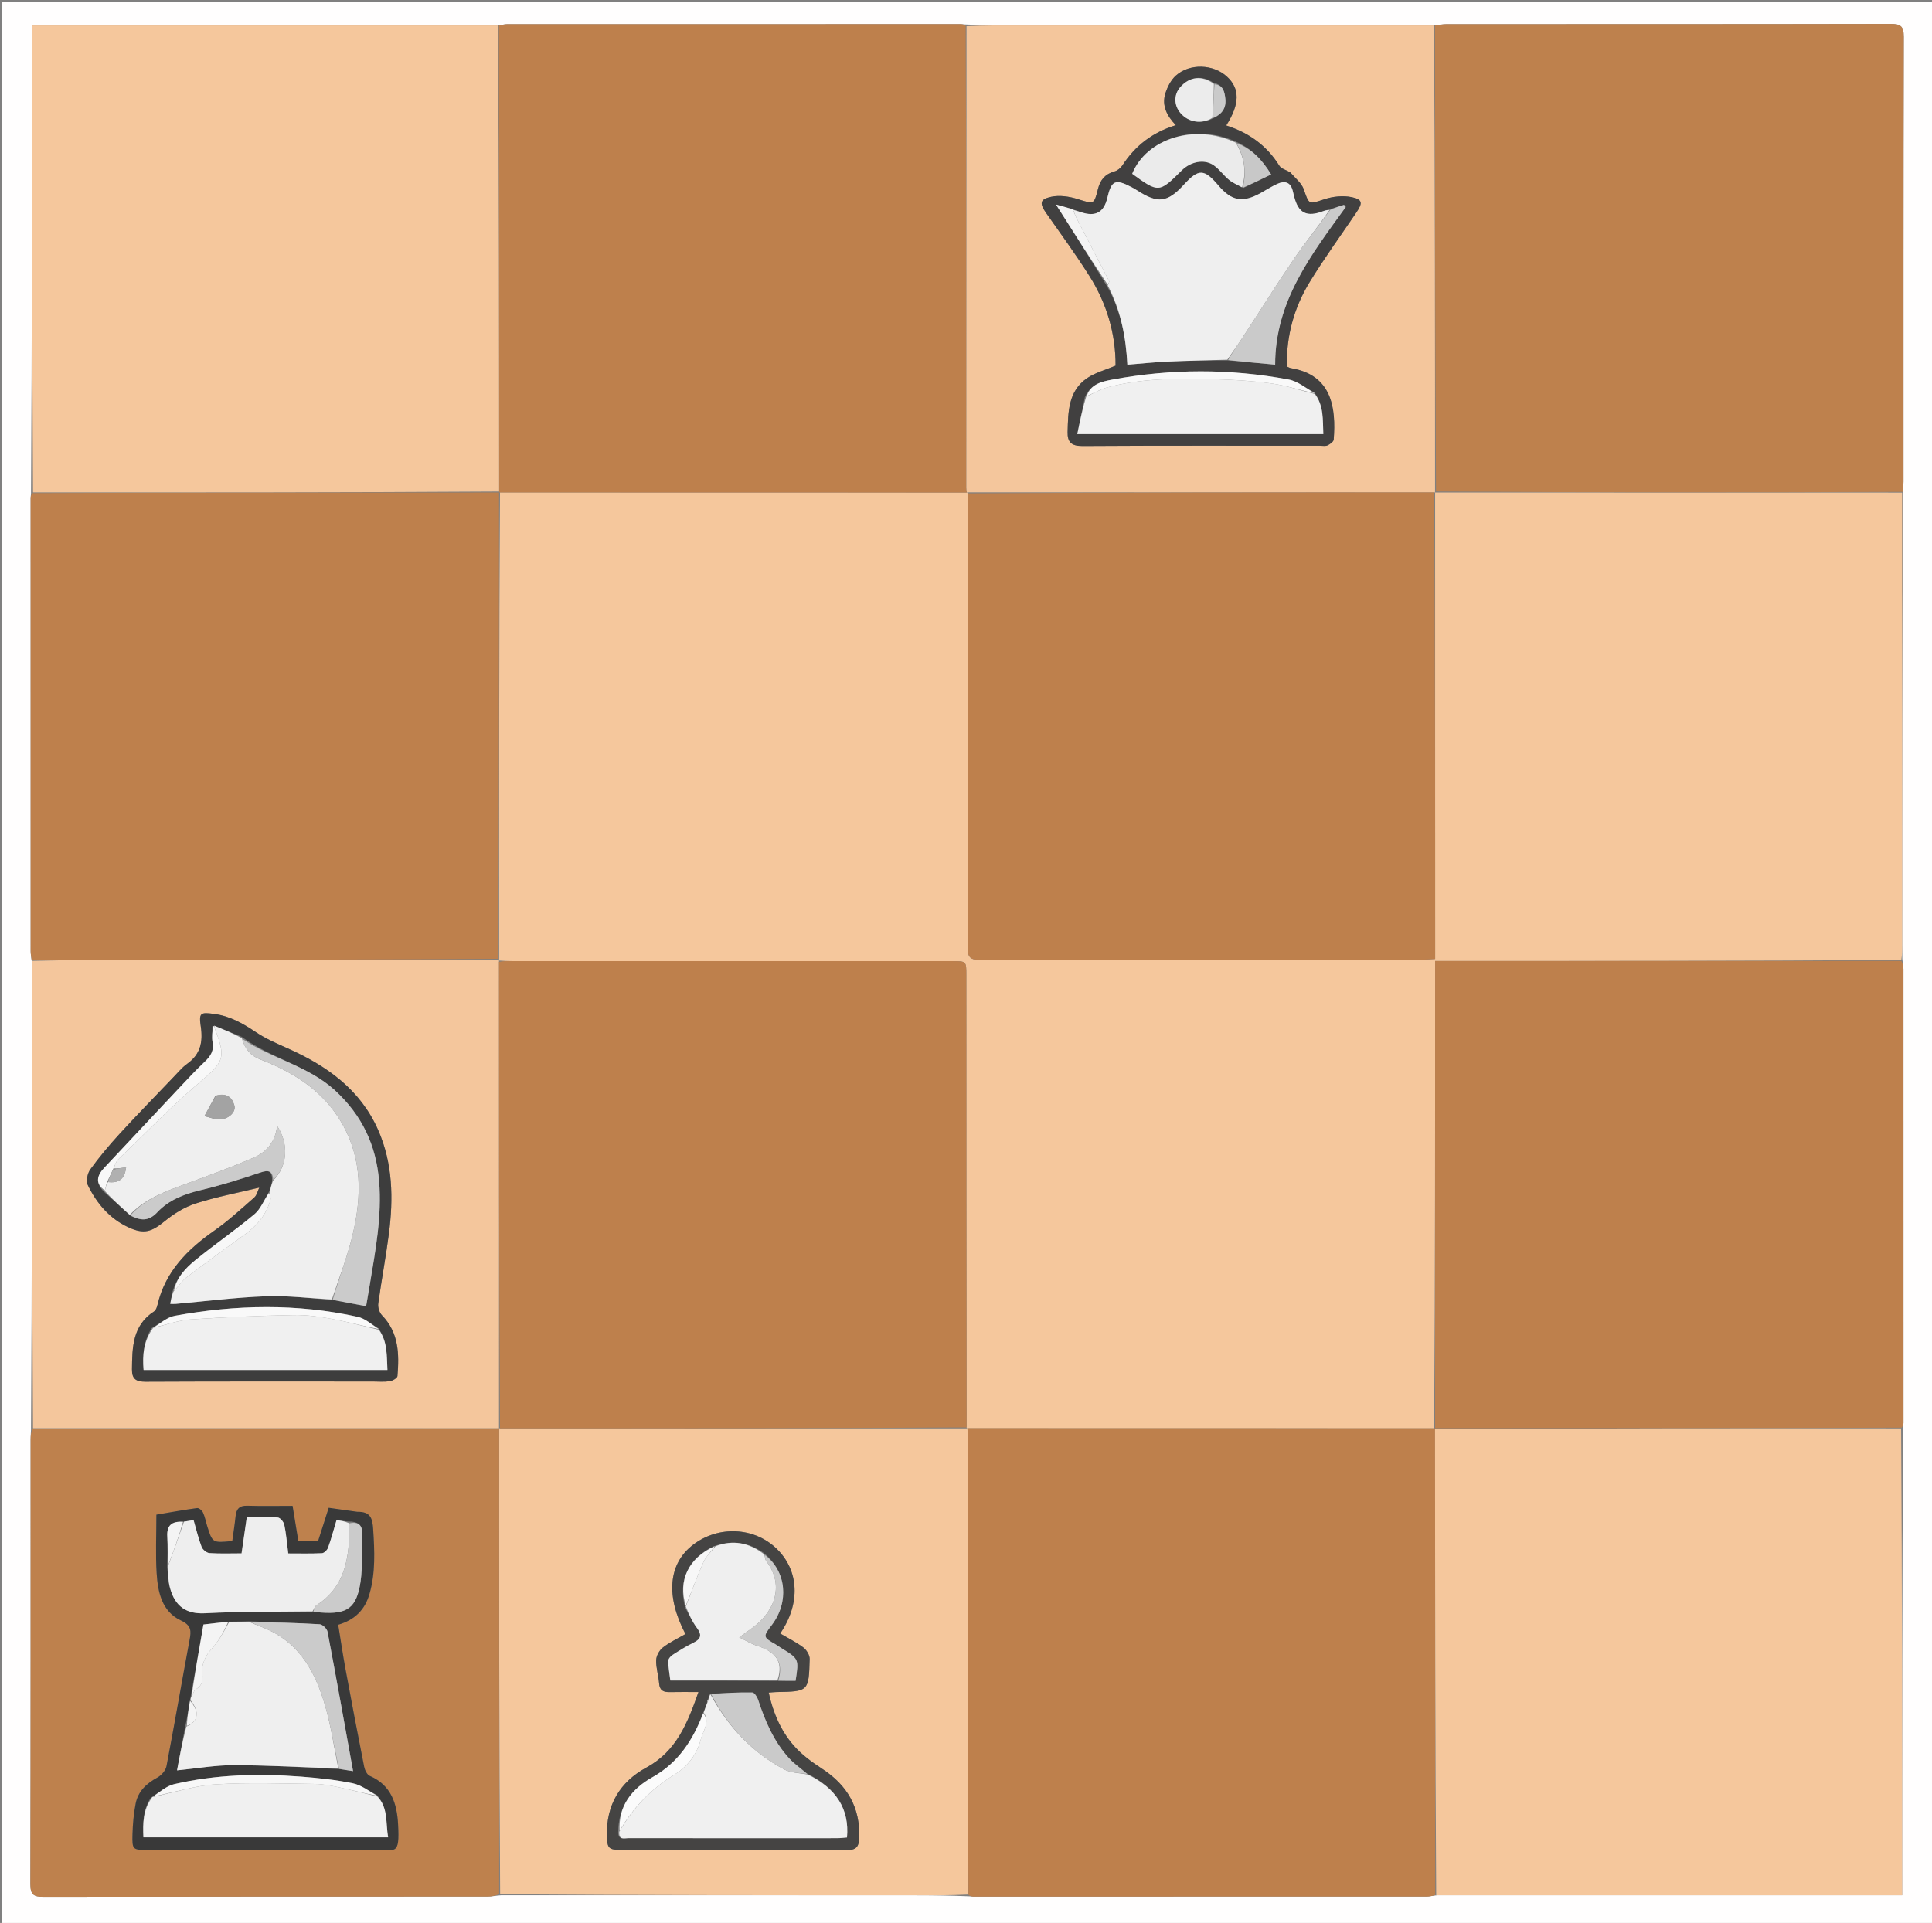 <svg version="1.1" id="Layer_1" xmlns="http://www.w3.org/2000/svg" xmlns:xlink="http://www.w3.org/1999/xlink" x="0px" y="0px"
	 width="100%" viewBox="0 0 902 898" enable-background="new 0 0 902 898" xml:space="preserve">
<rect x="0" y="0" width="902" height="898" fill="#808080" stroke="none"/>
<path fill="#FFFEFE" opacity="1" stroke="none" 
	d="
M1,300 
	C1,200 1,100.5 1,1 
	C301.667,1 602.333,1 903,1 
	C903,300.333 903,599.667 903,899 
	C602.333,899 301.667,899 1,899 
	C1,699.5 1,500 1,300 
M14.471,667.623 
	C14.414,669.117 14.308,670.612 14.308,672.106 
	C14.3,741.366 14.355,810.626 14.188,879.886 
	C14.175,884.917 15.853,885.805 20.444,885.796 
	C89.537,885.656 158.631,885.704 227.725,885.672 
	C229.503,885.671 231.28,885.269 233.988,885.069 
	C298.242,885.069 362.496,885.063 426.75,885.075 
	C435.071,885.077 443.393,885.166 452.498,885.552 
	C453.161,885.6 453.824,885.688 454.487,885.688 
	C525.066,885.695 595.644,885.699 666.222,885.67 
	C667.501,885.669 668.779,885.269 670.986,885.069 
	C743.189,885.069 815.392,885.069 888.055,885.069 
	C888.055,811.879 888.055,739.468 888.527,666.377 
	C888.583,665.715 888.687,665.053 888.687,664.391 
	C888.695,593.794 888.698,523.196 888.674,452.598 
	C888.674,451.296 888.344,449.995 888.144,447.795 
	C888.119,445.631 888.073,443.468 888.072,441.305 
	C888.064,370.889 888.059,300.474 888.527,229.379 
	C888.584,227.885 888.691,226.39 888.691,224.896 
	C888.699,155.636 888.643,86.376 888.811,17.117 
	C888.823,12.09 887.151,11.196 882.557,11.205 
	C813.464,11.345 744.371,11.297 675.277,11.329 
	C673.5,11.33 671.722,11.73 669.015,11.932 
	C604.427,11.932 539.838,11.937 475.25,11.926 
	C467.261,11.924 459.272,11.834 450.501,11.447 
	C449.837,11.4 449.174,11.312 448.511,11.312 
	C377.933,11.305 307.355,11.301 236.778,11.33 
	C235.499,11.331 234.221,11.731 232.014,11.931 
	C159.811,11.931 87.608,11.931 14.945,11.931 
	C14.945,85.121 14.945,157.532 14.473,230.623 
	C14.417,231.285 14.313,231.946 14.313,232.608 
	C14.305,303.194 14.302,373.779 14.324,444.365 
	C14.324,445.671 14.625,446.977 14.839,449.172 
	C14.87,451.169 14.928,453.165 14.928,455.162 
	C14.937,525.756 14.94,596.35 14.471,667.623 
z"/>
<path fill="#F5C79C" opacity="1" stroke="none" 
	d="
M888.054,230.059 
	C888.059,300.474 888.064,370.889 888.072,441.305 
	C888.073,443.468 888.119,445.631 887.676,448.293 
	C814.96,448.792 742.712,448.792 670.028,448.792 
	C670.028,522.104 670.028,594.566 669.557,667.018 
	C596.61,666.99 524.134,666.972 451.581,666.988 
	C451.506,667.021 451.344,667.057 451.272,666.586 
	C451.184,595.861 451.17,525.606 451.154,455.35 
	C451.152,448.853 451.148,448.847 444.698,448.846 
	C376.274,448.845 307.85,448.847 239.426,448.838 
	C237.265,448.837 235.105,448.721 232.962,448.576 
	C232.981,448.493 233.048,448.337 233.032,447.847 
	C233.002,374.896 232.987,302.434 233.443,229.982 
	C306.388,230.011 378.863,230.029 451.416,230.014 
	C451.493,229.98 451.658,229.944 451.728,230.414 
	C451.814,301.353 451.864,371.823 451.762,442.292 
	C451.756,446.654 452.617,448.28 457.453,448.268 
	C526.423,448.101 595.394,448.157 664.364,448.142 
	C666.118,448.142 667.872,447.962 670.033,447.843 
	C670.033,374.853 670.033,302.411 670.017,229.983 
	C670.002,229.997 669.973,230.028 670.443,230.019 
	C743.294,230.026 815.674,230.042 888.054,230.059 
z"/>
<path fill="#BE814D" opacity="1" stroke="none" 
	d="
M888.291,229.719 
	C815.674,230.042 743.294,230.026 670.453,229.548 
	C669.977,156.705 669.96,84.325 669.944,11.945 
	C671.722,11.73 673.5,11.33 675.277,11.329 
	C744.371,11.297 813.464,11.345 882.557,11.205 
	C887.151,11.196 888.823,12.09 888.811,17.117 
	C888.643,86.376 888.699,155.636 888.691,224.896 
	C888.691,226.39 888.584,227.885 888.291,229.719 
z"/>
<path fill="#BE804C" opacity="1" stroke="none" 
	d="
M451.339,230.047 
	C378.863,230.029 306.388,230.011 233.458,229.997 
	C233.002,230.002 233.032,230.032 233.02,229.561 
	C232.986,156.708 232.964,84.327 232.943,11.945 
	C234.221,11.731 235.499,11.331 236.778,11.33 
	C307.355,11.301 377.933,11.305 448.511,11.312 
	C449.174,11.312 449.837,11.4 450.851,12.101 
	C451.187,84.357 451.17,155.959 451.163,227.561 
	C451.163,228.389 451.278,229.218 451.339,230.047 
z"/>
<path fill="#BE804C" opacity="1" stroke="none" 
	d="
M451.657,666.954 
	C524.134,666.972 596.61,666.99 669.542,667.003 
	C669.998,666.998 669.968,666.968 669.98,667.439 
	C670.014,740.292 670.036,812.673 670.057,885.055 
	C668.779,885.269 667.501,885.669 666.222,885.67 
	C595.644,885.699 525.066,885.695 454.487,885.688 
	C453.824,885.688 453.161,885.6 452.147,884.898 
	C451.812,812.643 451.828,741.042 451.835,669.44 
	C451.835,668.612 451.719,667.783 451.657,666.954 
z"/>
<path fill="#BE804C" opacity="1" stroke="none" 
	d="
M670.013,667.013 
	C670.028,594.566 670.028,522.104 670.028,448.792 
	C742.712,448.792 814.96,448.792 887.688,448.743 
	C888.344,449.995 888.674,451.296 888.674,452.598 
	C888.698,523.196 888.695,593.794 888.687,664.391 
	C888.687,665.053 888.583,665.715 887.818,666.697 
	C814.729,667.001 742.348,666.984 669.968,666.968 
	C669.968,666.968 669.998,666.998 670.013,667.013 
z"/>
<path fill="#BE804C" opacity="1" stroke="none" 
	d="
M232.987,229.987 
	C232.987,302.434 233.002,374.896 232.563,447.776 
	C179.817,448.18 127.525,448.152 75.233,448.158 
	C55.084,448.16 34.934,448.239 14.785,448.283 
	C14.625,446.977 14.324,445.671 14.324,444.365 
	C14.302,373.779 14.305,303.194 14.313,232.608 
	C14.313,231.946 14.417,231.285 15.182,230.303 
	C88.271,229.999 160.652,230.016 233.032,230.032 
	C233.032,230.032 233.002,230.002 232.987,229.987 
z"/>
<path fill="#F5C79C" opacity="1" stroke="none" 
	d="
M233.02,229.561 
	C160.652,230.016 88.271,229.999 15.418,229.963 
	C14.945,157.532 14.945,85.121 14.945,11.931 
	C87.608,11.931 159.811,11.931 232.478,11.938 
	C232.964,84.327 232.986,156.708 233.02,229.561 
z"/>
<path fill="#F5C79C" opacity="1" stroke="none" 
	d="
M669.98,667.439 
	C742.348,666.984 814.729,667.001 887.582,667.037 
	C888.055,739.468 888.055,811.879 888.055,885.069 
	C815.392,885.069 743.189,885.069 670.522,885.062 
	C670.036,812.673 670.014,740.292 669.98,667.439 
z"/>
<path fill="#F5C79C" opacity="1" stroke="none" 
	d="
M451.581,666.988 
	C451.719,667.783 451.835,668.612 451.835,669.44 
	C451.828,741.042 451.812,812.643 451.755,884.729 
	C443.393,885.166 435.071,885.077 426.75,885.075 
	C362.496,885.063 298.242,885.069 233.503,884.589 
	C233.021,811.73 233.025,739.352 233.013,666.987 
	C232.997,667.002 232.968,667.033 233.439,667.02 
	C306.388,667.024 378.866,667.04 451.344,667.057 
	C451.344,667.057 451.506,667.021 451.581,666.988 
M353.5,863.881 
	C367.492,863.88 381.485,863.808 395.476,863.926 
	C399.426,863.96 400.973,862.694 401.135,858.457 
	C401.682,844.11 395.63,833.67 383.758,825.957 
	C378.958,822.838 374.155,819.31 370.445,815.023 
	C364.45,808.094 360.891,799.705 358.882,790.439 
	C360.399,790.328 361.382,790.208 362.366,790.191 
	C377.493,789.93 377.601,789.936 378.005,774.744 
	C378.053,772.935 376.561,770.503 375.035,769.355 
	C371.701,766.846 367.887,764.977 364.249,762.835 
	C373.875,748.765 373.07,733.341 362.545,723.198 
	C352.111,713.143 335.502,712.342 323.675,721.325 
	C312.053,730.151 310.649,745.218 320.024,763.086 
	C316.489,765.136 312.69,766.891 309.471,769.392 
	C307.83,770.667 306.406,773.257 306.343,775.297 
	C306.233,778.884 307.456,782.49 307.723,786.117 
	C307.969,789.473 309.763,790.27 312.685,790.205 
	C316.921,790.11 321.161,790.181 326.093,790.181 
	C320.992,804.662 315.85,817.814 301.786,825.431 
	C289.421,832.127 283,842.922 283.348,857.319 
	C283.488,863.142 284.161,863.873 290.035,863.876 
	C310.857,863.888 331.678,863.88 353.5,863.881 
z"/>
<path fill="#BE814D" opacity="1" stroke="none" 
	d="
M233.028,666.973 
	C233.025,739.352 233.021,811.73 233.038,884.582 
	C231.28,885.269 229.503,885.671 227.725,885.672 
	C158.631,885.704 89.537,885.656 20.444,885.796 
	C15.853,885.805 14.175,884.917 14.188,879.886 
	C14.355,810.626 14.3,741.366 14.308,672.106 
	C14.308,670.612 14.414,669.117 15.18,667.303 
	C88.269,666.98 160.649,666.977 233.028,666.973 
M166.421,705.988 
	C162.18,705.381 157.939,704.774 153.462,704.133 
	C151.732,709.548 150.085,714.704 148.517,719.612 
	C145.149,719.612 142.238,719.612 139.275,719.612 
	C138.364,714.039 137.514,708.84 136.597,703.232 
	C129.354,703.232 122.379,703.382 115.416,703.17 
	C111.749,703.059 110.336,704.696 109.986,708.068 
	C109.58,711.982 108.953,715.874 108.439,719.647 
	C99.201,720.561 99.194,720.563 96.681,712.504 
	C96.039,710.444 95.66,708.271 94.763,706.335 
	C94.324,705.388 92.878,704.153 92.048,704.263 
	C86.042,705.053 80.077,706.154 73.014,707.339 
	C73.014,716.825 72.579,725.815 73.138,734.742 
	C73.688,743.518 75.608,752.569 84.396,756.703 
	C89.503,759.106 89.286,761.688 88.486,765.969 
	C84.825,785.565 81.478,805.22 77.724,824.798 
	C77.341,826.798 75.351,829.08 73.487,830.092 
	C68.375,832.87 64.45,836.524 63.33,842.282 
	C62.418,846.974 61.98,851.808 61.859,856.592 
	C61.675,863.819 61.918,863.889 69.007,863.89 
	C104.174,863.896 139.34,863.942 174.506,863.862 
	C184.706,863.839 186.629,866.804 185.862,852.07 
	C185.355,842.335 182.719,833.697 172.627,829.318 
	C171.358,828.767 170.332,826.629 170.02,825.062 
	C167.01,809.91 164.123,794.733 161.318,779.542 
	C160.037,772.605 159.018,765.619 157.895,758.746 
	C165.819,756.41 170.405,751.631 172.503,744.351 
	C175.369,734.406 174.868,724.352 174.227,714.166 
	C173.906,709.062 172.993,705.883 166.421,705.988 
z"/>
<path fill="#F4C69C" opacity="1" stroke="none" 
	d="
M451.416,230.014 
	C451.278,229.218 451.163,228.389 451.163,227.561 
	C451.17,155.959 451.187,84.357 451.243,12.271 
	C459.272,11.834 467.261,11.924 475.25,11.926 
	C539.838,11.937 604.427,11.932 669.48,11.938 
	C669.96,84.325 669.977,156.705 669.983,229.557 
	C669.973,230.028 670.002,229.997 669.546,229.995 
	C596.613,229.977 524.135,229.96 451.658,229.944 
	C451.658,229.944 451.493,229.98 451.416,230.014 
M602.065,80.332 
	C600.439,79.375 598.17,78.817 597.29,77.398 
	C591.416,67.922 582.983,61.95 572.495,58.598 
	C578.883,48.55 578.945,41.374 572.798,35.76 
	C566.448,29.962 555.475,29.489 548.966,35.324 
	C546.655,37.395 544.998,40.662 544.062,43.698 
	C542.305,49.39 544.888,54.239 548.967,58.463 
	C537.977,61.823 529.955,68.122 524.012,77.237 
	C523.203,78.476 521.726,79.677 520.328,80.061 
	C515.983,81.256 513.695,83.938 512.616,88.247 
	C510.742,95.725 510.716,95.335 503.207,92.992 
	C499.29,91.77 494.683,91.051 490.781,91.904 
	C485.348,93.091 485.269,94.993 488.505,99.602 
	C495.29,109.27 502.267,118.826 508.572,128.802 
	C516.71,141.679 520.907,155.869 520.842,170.774 
	C516.114,172.79 511.309,174.006 507.479,176.639 
	C498.682,182.688 498.687,192.39 498.443,201.769 
	C498.321,206.437 500.207,208.319 505.335,208.288 
	C542.333,208.061 579.333,208.167 616.332,208.163 
	C617.497,208.162 618.829,208.451 619.786,207.989 
	C620.952,207.427 622.597,206.271 622.672,205.27 
	C623.768,190.673 621.99,175.079 602.677,171.934 
	C602.068,171.835 601.504,171.464 600.803,171.171 
	C600.519,156.863 604.159,143.648 611.469,131.692 
	C618.276,120.561 625.979,109.976 633.298,99.158 
	C636.221,94.838 636.151,93.171 631.163,92.096 
	C627.109,91.223 622.318,91.728 618.325,93.047 
	C610.959,95.482 611.201,95.674 608.726,88.492 
	C607.709,85.541 604.798,83.243 602.065,80.332 
z"/>
<path fill="#F4C69C" opacity="1" stroke="none" 
	d="
M233.013,666.987 
	C160.649,666.977 88.269,666.98 15.417,666.964 
	C14.94,596.35 14.937,525.756 14.928,455.162 
	C14.928,453.165 14.87,451.169 14.812,448.727 
	C34.934,448.239 55.084,448.16 75.233,448.158 
	C127.525,448.152 179.817,448.18 232.578,448.266 
	C233.048,448.337 232.981,448.493 232.983,449.083 
	C232.98,522.126 232.974,594.579 232.968,667.033 
	C232.968,667.033 232.997,667.002 233.013,666.987 
M79.776,504.276 
	C71.744,512.716 63.588,521.042 55.726,529.637 
	C50.92,534.89 46.32,540.378 42.149,546.138 
	C40.829,547.963 40.083,551.549 40.982,553.404 
	C45.114,561.93 51.109,569.046 59.928,573.134 
	C67.252,576.529 70.76,575.296 76.963,570.235 
	C81.223,566.759 86.24,563.659 91.432,561.995 
	C100.96,558.942 110.867,557.073 121.052,554.605 
	C120.293,556.167 119.916,558.163 118.713,559.217 
	C112.635,564.545 106.66,570.083 100.057,574.701 
	C87.434,583.529 77.135,593.866 73.5,609.46 
	C73.25,610.529 72.758,611.888 71.932,612.422 
	C61.859,618.935 61.737,629.132 61.615,639.428 
	C61.561,643.966 63.472,645.271 67.971,645.249 
	C103.297,645.074 138.624,645.152 173.951,645.152 
	C176.618,645.151 179.324,645.412 181.933,645.025 
	C183.282,644.825 185.48,643.552 185.557,642.62 
	C186.404,632.377 186.241,622.34 178.317,614.206 
	C177.11,612.967 176.364,610.498 176.6,608.761 
	C178.082,597.888 180.146,587.094 181.554,576.214 
	C183.69,559.711 183.4,543.313 176.565,527.758 
	C168.232,508.795 152.606,497.733 134.356,489.601 
	C129.265,487.332 124.054,485.093 119.462,482.003 
	C113.449,477.957 107.388,474.508 100.089,473.515 
	C93.558,472.626 92.79,472.952 93.747,479.386 
	C94.808,486.529 93.639,492.345 87.4,496.782 
	C84.721,498.686 82.632,501.419 79.776,504.276 
z"/>
<path fill="#BE804C" opacity="1" stroke="none" 
	d="
M233.439,667.02 
	C232.974,594.579 232.98,522.126 232.965,449.166 
	C235.105,448.721 237.265,448.837 239.426,448.838 
	C307.85,448.847 376.274,448.845 444.698,448.846 
	C451.148,448.847 451.152,448.853 451.154,455.35 
	C451.17,525.606 451.184,595.861 451.272,666.586 
	C378.866,667.04 306.388,667.024 233.439,667.02 
z"/>
<path fill="#BE804C" opacity="1" stroke="none" 
	d="
M451.728,230.414 
	C524.135,229.96 596.613,229.977 669.562,229.981 
	C670.033,302.411 670.033,374.853 670.033,447.843 
	C667.872,447.962 666.118,448.142 664.364,448.142 
	C595.394,448.157 526.423,448.101 457.453,448.268 
	C452.617,448.28 451.756,446.654 451.762,442.292 
	C451.864,371.823 451.814,301.353 451.728,230.414 
z"/>
<path fill="#454443" opacity="1" stroke="none" 
	d="
M353,863.88 
	C331.678,863.88 310.857,863.888 290.035,863.876 
	C284.161,863.873 283.488,863.142 283.348,857.319 
	C283,842.922 289.421,832.127 301.786,825.431 
	C315.85,817.814 320.992,804.662 326.093,790.181 
	C321.161,790.181 316.921,790.11 312.685,790.205 
	C309.763,790.27 307.969,789.473 307.723,786.117 
	C307.456,782.49 306.233,778.884 306.343,775.297 
	C306.406,773.257 307.83,770.667 309.471,769.392 
	C312.69,766.891 316.489,765.136 320.024,763.086 
	C310.649,745.218 312.053,730.151 323.675,721.325 
	C335.502,712.342 352.111,713.143 362.545,723.198 
	C373.07,733.341 373.875,748.765 364.249,762.835 
	C367.887,764.977 371.701,766.846 375.035,769.355 
	C376.561,770.503 378.053,772.935 378.005,774.744 
	C377.601,789.936 377.493,789.93 362.366,790.191 
	C361.382,790.208 360.399,790.328 358.882,790.439 
	C360.891,799.705 364.45,808.094 370.445,815.023 
	C374.155,819.31 378.958,822.838 383.758,825.957 
	C395.63,833.67 401.682,844.11 401.135,858.457 
	C400.973,862.694 399.426,863.96 395.476,863.926 
	C381.485,863.808 367.492,863.88 353,863.88 
M333.282,722.063 
	C321.455,727.591 316.451,738.03 319.897,750.805 
	C321.677,753.934 323.18,757.269 325.311,760.137 
	C327.701,763.352 327.458,765.305 323.792,767.117 
	C320.383,768.801 317.121,770.812 313.928,772.885 
	C313.003,773.485 311.944,774.804 311.967,775.768 
	C312.042,778.812 312.601,781.845 312.96,784.777 
	C330.073,784.777 346.506,784.777 363.843,784.921 
	C366.419,784.921 368.995,784.921 371.435,784.921 
	C373.027,774.696 373.025,774.699 364.631,769.57 
	C363.789,769.055 363.015,768.429 362.159,767.941 
	C356.199,764.548 356.152,764.346 360.287,758.936 
	C368.541,748.14 367.169,733.749 356.655,725.286 
	C349.651,720.312 342.135,718.984 333.282,722.063 
M331.377,791.012 
	C331.215,791.829 331.054,792.646 330.373,793.796 
	C330.301,794.186 330.23,794.575 329.934,795.657 
	C329.469,797.03 329.004,798.403 328.106,800.329 
	C323.458,812.711 316.654,823.175 304.63,829.926 
	C295.1,835.277 288.624,843.18 288.615,855.889 
	C288.794,859.484 291.564,858.376 293.462,858.38 
	C325.906,858.434 358.349,858.423 390.793,858.403 
	C392.374,858.402 393.954,858.185 395.44,858.075 
	C396.629,844.813 390.343,834.979 376.691,828.169 
	C373.92,825.836 370.855,823.772 368.434,821.119 
	C361.266,813.269 357.191,803.712 353.93,793.732 
	C353.499,792.413 352.171,790.408 351.23,790.392 
	C344.819,790.281 338.401,790.618 331.377,791.012 
z"/>
<path fill="#393939" opacity="1" stroke="none" 
	d="
M166.854,706.013 
	C172.993,705.883 173.906,709.062 174.227,714.166 
	C174.868,724.352 175.369,734.406 172.503,744.351 
	C170.405,751.631 165.819,756.41 157.895,758.746 
	C159.018,765.619 160.037,772.605 161.318,779.542 
	C164.123,794.733 167.01,809.91 170.02,825.062 
	C170.332,826.629 171.358,828.767 172.627,829.318 
	C182.719,833.697 185.355,842.335 185.862,852.07 
	C186.629,866.804 184.706,863.839 174.506,863.862 
	C139.34,863.942 104.174,863.896 69.007,863.89 
	C61.918,863.889 61.675,863.819 61.859,856.592 
	C61.98,851.808 62.418,846.974 63.33,842.282 
	C64.45,836.524 68.375,832.87 73.487,830.092 
	C75.351,829.08 77.341,826.798 77.724,824.798 
	C81.478,805.22 84.825,785.565 88.486,765.969 
	C89.286,761.688 89.503,759.106 84.396,756.703 
	C75.608,752.569 73.688,743.518 73.138,734.742 
	C72.579,725.815 73.014,716.825 73.014,707.339 
	C80.077,706.154 86.042,705.053 92.048,704.263 
	C92.878,704.153 94.324,705.388 94.763,706.335 
	C95.66,708.271 96.039,710.444 96.681,712.504 
	C99.194,720.563 99.201,720.561 108.439,719.647 
	C108.953,715.874 109.58,711.982 109.986,708.068 
	C110.336,704.696 111.749,703.059 115.416,703.17 
	C122.379,703.382 129.354,703.232 136.597,703.232 
	C137.514,708.84 138.364,714.039 139.275,719.612 
	C142.238,719.612 145.149,719.612 148.517,719.612 
	C150.085,714.704 151.732,709.548 153.462,704.133 
	C157.939,704.774 162.18,705.381 166.854,706.013 
M175.943,838.266 
	C172.22,836.377 168.679,833.598 164.734,832.788 
	C156.811,831.162 148.69,830.295 140.608,829.68 
	C120.708,828.164 100.849,828.654 81.33,833.179 
	C77.637,834.035 74.435,837.007 70.448,839.475 
	C66.643,845.188 66.705,851.545 66.957,858.007 
	C105.105,858.007 142.848,858.007 181.193,858.007 
	C180.027,851.12 181.283,844.273 175.943,838.266 
M162.368,710.537 
	C160.623,710.328 158.879,710.119 157.109,709.907 
	C155.721,714.545 154.623,718.715 153.167,722.755 
	C152.771,723.855 151.335,725.286 150.314,725.337 
	C145.088,725.598 139.842,725.458 134.577,725.458 
	C133.902,720.213 133.59,716.075 132.728,712.054 
	C132.441,710.715 130.819,708.755 129.679,708.663 
	C124.943,708.28 120.158,708.502 115.222,708.502 
	C114.391,714.25 113.641,719.446 112.778,725.421 
	C107.678,725.421 102.713,725.626 97.786,725.284 
	C96.467,725.193 94.618,723.678 94.128,722.391 
	C92.613,718.417 91.637,714.237 90.374,709.869 
	C88.739,710.142 87.308,710.38 85.031,710.679 
	C80.115,710.372 77.779,712.415 78.11,717.594 
	C78.394,722.043 78.147,726.526 78.042,731.841 
	C78.436,734.96 78.514,738.16 79.281,741.185 
	C81.669,750.601 87.468,753.814 95.703,753.375 
	C112.401,752.483 129.159,752.723 146.789,752.821 
	C147.781,752.89 148.773,752.955 149.764,753.031 
	C162.116,753.967 166.497,750.984 168.329,738.635 
	C169.387,731.504 168.7,724.128 169.095,716.878 
	C169.346,712.296 167.472,710.449 162.368,710.537 
M86.394,806.636 
	C85.14,813.376 83.886,820.116 82.652,826.747 
	C91.995,825.84 100.581,824.302 109.163,824.324 
	C125.431,824.366 141.697,825.302 158.683,826.182 
	C160.585,826.464 162.487,826.747 164.843,827.098 
	C160.833,804.959 156.994,783.454 152.916,761.995 
	C152.652,760.605 150.595,758.6 149.272,758.519 
	C138.511,757.867 127.725,757.605 116.047,757.129 
	C113.03,757.218 110.013,757.308 106.165,757.315 
	C102.559,757.741 98.953,758.167 94.978,758.637 
	C93.023,769.805 91.08,780.9 88.961,792.642 
	C88.952,793.087 88.944,793.531 88.546,794.629 
	C87.972,798.422 87.398,802.214 86.394,806.636 
z"/>
<path fill="#414040" opacity="1" stroke="none" 
	d="
M602.407,80.49 
	C604.798,83.243 607.709,85.541 608.726,88.492 
	C611.201,95.674 610.959,95.482 618.325,93.047 
	C622.318,91.728 627.109,91.223 631.163,92.096 
	C636.151,93.171 636.221,94.838 633.298,99.158 
	C625.979,109.976 618.276,120.561 611.469,131.692 
	C604.159,143.648 600.519,156.863 600.803,171.171 
	C601.504,171.464 602.068,171.835 602.677,171.934 
	C621.99,175.079 623.768,190.673 622.672,205.27 
	C622.597,206.271 620.952,207.427 619.786,207.989 
	C618.829,208.451 617.497,208.162 616.332,208.163 
	C579.333,208.167 542.333,208.061 505.335,208.288 
	C500.207,208.319 498.321,206.437 498.443,201.769 
	C498.687,192.39 498.682,182.688 507.479,176.639 
	C511.309,174.006 516.114,172.79 520.842,170.774 
	C520.907,155.869 516.71,141.679 508.572,128.802 
	C502.267,118.826 495.29,109.27 488.505,99.602 
	C485.269,94.993 485.348,93.091 490.781,91.904 
	C494.683,91.051 499.29,91.77 503.207,92.992 
	C510.716,95.335 510.742,95.725 512.616,88.247 
	C513.695,83.938 515.983,81.256 520.328,80.061 
	C521.726,79.677 523.203,78.476 524.012,77.237 
	C529.955,68.122 537.977,61.823 548.967,58.463 
	C544.888,54.239 542.305,49.39 544.062,43.698 
	C544.998,40.662 546.655,37.395 548.966,35.324 
	C555.475,29.489 566.448,29.962 572.798,35.76 
	C578.945,41.374 578.883,48.55 572.495,58.598 
	C582.983,61.95 591.416,67.922 597.29,77.398 
	C598.17,78.817 600.439,79.375 602.407,80.49 
M566.418,38.569 
	C561.082,35.025 555.252,35.852 550.982,40.758 
	C547.924,44.271 548.034,49.287 551.249,52.948 
	C555.008,57.229 561.146,58.096 566.737,55.08 
	C570.56,53.335 572.536,50.395 572.088,46.171 
	C571.742,42.914 571.091,39.68 566.418,38.569 
M580.589,87.755 
	C584.791,85.703 588.992,83.651 593.464,81.466 
	C589.175,74.479 584.3,69.353 576.768,66.058 
	C558.004,57.539 535.209,64.685 528.596,81.16 
	C540.905,90.113 541.169,90.096 551.655,79.644 
	C555.874,75.439 562.204,74.145 566.613,77.166 
	C569.303,79.009 571.247,81.906 573.8,83.995 
	C575.592,85.46 577.846,86.361 580.589,87.755 
M613.7,183.334 
	C609.69,181.24 605.888,178.028 601.635,177.234 
	C574.276,172.126 546.806,172.17 519.428,177.246 
	C514.503,178.159 509.2,179.302 506.479,185.527 
	C505.337,191.11 504.195,196.694 502.963,202.714 
	C541.982,202.714 579.71,202.714 617.817,202.714 
	C617.517,196.042 618.122,189.544 613.7,183.334 
M516.927,133.805 
	C523.309,145.07 525.67,157.441 526.33,170.316 
	C533.019,169.788 539.104,169.143 545.206,168.864 
	C554.464,168.44 563.733,168.27 573.763,168.333 
	C580.798,168.976 587.834,169.619 595.334,170.304 
	C595.325,140.549 612.295,118.817 628.303,96.655 
	C628.03,96.327 627.757,95.998 627.484,95.67 
	C625.364,96.321 623.243,96.973 620.348,97.858 
	C619.554,98.084 618.737,98.249 617.97,98.545 
	C610.034,101.607 606.098,99.599 604.126,91.461 
	C603.932,90.658 603.74,89.854 603.533,89.054 
	C602.471,84.939 599.737,84.318 596.313,85.888 
	C593.613,87.127 591.093,88.756 588.486,90.198 
	C580.155,94.804 574.993,93.872 568.881,86.669 
	C562.187,78.78 559.609,78.705 552.762,86.204 
	C545.046,94.653 540.562,95.195 530.823,88.873 
	C529.993,88.334 529.132,87.837 528.255,87.38 
	C520.673,83.429 518.896,84.226 516.986,92.409 
	C515.403,99.187 511.454,101.351 504.777,99.12 
	C503.532,98.704 502.262,98.364 500.449,97.523 
	C498.17,96.911 495.891,96.299 493.013,95.527 
	C501.3,108.598 509.061,120.841 516.927,133.805 
z"/>
<path fill="#3D3D3D" opacity="1" stroke="none" 
	d="
M80.026,504.026 
	C82.632,501.419 84.721,498.686 87.4,496.782 
	C93.639,492.345 94.808,486.529 93.747,479.386 
	C92.79,472.952 93.558,472.626 100.089,473.515 
	C107.388,474.508 113.449,477.957 119.462,482.003 
	C124.054,485.093 129.265,487.332 134.356,489.601 
	C152.606,497.733 168.232,508.795 176.565,527.758 
	C183.4,543.313 183.69,559.711 181.554,576.214 
	C180.146,587.094 178.082,597.888 176.6,608.761 
	C176.364,610.498 177.11,612.967 178.317,614.206 
	C186.241,622.34 186.404,632.377 185.557,642.62 
	C185.48,643.552 183.282,644.825 181.933,645.025 
	C179.324,645.412 176.618,645.151 173.951,645.152 
	C138.624,645.152 103.297,645.074 67.971,645.249 
	C63.472,645.271 61.561,643.966 61.615,639.428 
	C61.737,629.132 61.859,618.935 71.932,612.422 
	C72.758,611.888 73.25,610.529 73.5,609.46 
	C77.135,593.866 87.434,583.529 100.057,574.701 
	C106.66,570.083 112.635,564.545 118.713,559.217 
	C119.916,558.163 120.293,556.167 121.052,554.605 
	C110.867,557.073 100.96,558.942 91.432,561.995 
	C86.24,563.659 81.223,566.759 76.963,570.235 
	C70.76,575.296 67.252,576.529 59.928,573.134 
	C51.109,569.046 45.114,561.93 40.982,553.404 
	C40.083,551.549 40.829,547.963 42.149,546.138 
	C46.32,540.378 50.92,534.89 55.726,529.637 
	C63.588,521.042 71.744,512.716 80.026,504.026 
M176.704,620.321 
	C173.487,618.482 170.474,615.712 167.019,614.949 
	C138.626,608.678 110.087,609.241 81.626,614.461 
	C78.012,615.124 74.805,618.012 70.8,620.197 
	C67.012,626.214 66.463,632.797 67.038,639.768 
	C105.101,639.768 142.801,639.768 180.88,639.768 
	C180.527,633.113 180.999,626.601 176.704,620.321 
M80.428,603.62 
	C80.125,605.314 79.822,607.008 79.482,608.911 
	C80.763,608.911 81.404,608.96 82.036,608.904 
	C96.068,607.664 110.078,605.864 124.136,605.346 
	C134.378,604.968 144.681,606.278 155.732,607.155 
	C160.726,608.08 165.719,609.006 170.932,609.972 
	C171.519,606.537 172.088,603.284 172.628,600.027 
	C175.286,583.975 178.364,567.955 176.992,551.546 
	C175.596,534.846 169.044,520.888 156.505,509.306 
	C143.857,497.624 126.723,494.442 112.793,484.157 
	C108.529,482.429 104.266,480.7 99.172,479.224 
	C99.167,481.713 98.793,484.271 99.24,486.676 
	C99.978,490.639 98.347,493.214 95.615,495.791 
	C91.381,499.785 87.415,504.07 83.422,508.312 
	C71.79,520.669 60.206,533.071 48.592,545.444 
	C45.083,549.182 44.459,552.802 48.984,556.955 
	C52.852,560.423 56.72,563.891 61.138,567.867 
	C65.638,570.059 69.385,570.454 73.458,566.099 
	C78.75,560.441 85.874,557.656 93.521,555.835 
	C102.984,553.58 112.318,550.68 121.541,547.566 
	C125.532,546.219 127.209,546.812 127.02,551.788 
	C126.638,553.507 126.255,555.225 125.247,557.278 
	C123.139,560.573 121.669,564.631 118.806,567.021 
	C109.892,574.462 100.296,581.08 91.278,588.402 
	C86.585,592.211 82.355,596.693 80.428,603.62 
z"/>
<path fill="#F0F0F0" opacity="1" stroke="none" 
	d="
M328.539,799.776 
	C329.004,798.403 329.469,797.03 330.261,795.117 
	C330.69,794.205 330.791,793.834 330.893,793.463 
	C331.054,792.646 331.215,791.829 331.711,791.28 
	C340.02,806.511 351.209,818.417 366.226,826.36 
	C369.371,828.024 373.428,827.962 377.065,828.695 
	C390.343,834.979 396.629,844.813 395.44,858.075 
	C393.954,858.185 392.374,858.402 390.793,858.403 
	C358.349,858.423 325.906,858.434 293.462,858.38 
	C291.564,858.376 288.794,859.484 289.13,855.397 
	C295.676,844.008 304.053,835.381 314.666,828.874 
	C321.012,824.983 325.389,819.339 327.199,812.218 
	C328.209,808.245 331.657,804.272 328.539,799.776 
z"/>
<path fill="#EFEFEF" opacity="1" stroke="none" 
	d="
M362.94,784.777 
	C346.506,784.777 330.073,784.777 312.96,784.777 
	C312.601,781.845 312.042,778.812 311.967,775.768 
	C311.944,774.804 313.003,773.485 313.928,772.885 
	C317.121,770.812 320.383,768.801 323.792,767.117 
	C327.458,765.305 327.701,763.352 325.311,760.137 
	C323.18,757.269 321.677,753.934 320.182,750.2 
	C323.083,742.876 325.47,736.053 328.426,729.486 
	C329.66,726.744 332.102,724.545 333.994,722.1 
	C342.135,718.984 349.651,720.312 356.833,725.924 
	C357.217,727.353 357.203,728.312 357.661,728.909 
	C367.001,741.08 360.808,753.785 350.261,760.919 
	C348.721,761.961 347.248,763.104 345.146,764.636 
	C348.452,766.246 350.704,767.699 353.169,768.476 
	C361.344,771.052 366.243,775.406 362.94,784.777 
z"/>
<path fill="#CACACA" opacity="1" stroke="none" 
	d="
M376.878,828.432 
	C373.428,827.962 369.371,828.024 366.226,826.36 
	C351.209,818.417 340.02,806.511 332.015,791.179 
	C338.401,790.618 344.819,790.281 351.23,790.392 
	C352.171,790.408 353.499,792.413 353.93,793.732 
	C357.191,803.712 361.266,813.269 368.434,821.119 
	C370.855,823.772 373.92,825.836 376.878,828.432 
z"/>
<path fill="#CBCBCB" opacity="1" stroke="none" 
	d="
M363.391,784.849 
	C366.243,775.406 361.344,771.052 353.169,768.476 
	C350.704,767.699 348.452,766.246 345.146,764.636 
	C347.248,763.104 348.721,761.961 350.261,760.919 
	C360.808,753.785 367.001,741.08 357.661,728.909 
	C357.203,728.312 357.217,727.353 357.07,726.178 
	C367.169,733.749 368.541,748.14 360.287,758.936 
	C356.152,764.346 356.199,764.548 362.159,767.941 
	C363.015,768.429 363.789,769.055 364.631,769.57 
	C373.025,774.699 373.027,774.696 371.435,784.921 
	C368.995,784.921 366.419,784.921 363.391,784.849 
z"/>
<path fill="#FBFBFB" opacity="1" stroke="none" 
	d="
M328.323,800.053 
	C331.657,804.272 328.209,808.245 327.199,812.218 
	C325.389,819.339 321.012,824.983 314.666,828.874 
	C304.053,835.381 295.676,844.008 289.296,854.955 
	C288.624,843.18 295.1,835.277 304.63,829.926 
	C316.654,823.175 323.458,812.711 328.323,800.053 
z"/>
<path fill="#F7F7F7" opacity="1" stroke="none" 
	d="
M333.638,722.081 
	C332.102,724.545 329.66,726.744 328.426,729.486 
	C325.47,736.053 323.083,742.876 320.162,749.832 
	C316.451,738.03 321.455,727.591 333.638,722.081 
z"/>
<path fill="#FBFBFB" opacity="1" stroke="none" 
	d="
M330.633,793.629 
	C330.791,793.834 330.69,794.205 330.373,794.771 
	C330.23,794.575 330.301,794.186 330.633,793.629 
z"/>
<path fill="#EFEFEF" opacity="1" stroke="none" 
	d="
M106.996,757.397 
	C110.013,757.308 113.03,757.218 116.593,757.518 
	C119.872,758.976 122.672,759.904 125.328,761.139 
	C140.556,768.218 147.515,781.714 151.845,796.743 
	C154.585,806.25 155.971,816.146 157.964,825.867 
	C141.697,825.302 125.431,824.366 109.163,824.324 
	C100.581,824.302 91.995,825.84 82.652,826.747 
	C83.886,820.116 85.14,813.376 87.01,806.314 
	C92.746,803.923 93.245,799.34 88.935,793.975 
	C88.944,793.531 88.952,793.087 89.395,792.245 
	C90.315,790.865 90.54,789.438 91.33,788.974 
	C94.955,786.845 94.67,784.106 94.415,780.284 
	C94.197,777.005 96.202,772.831 98.561,770.301 
	C102.196,766.402 104.51,761.903 106.996,757.397 
z"/>
<path fill="#EEEEEE" opacity="1" stroke="none" 
	d="
M145.893,752.496 
	C129.159,752.723 112.401,752.483 95.703,753.375 
	C87.468,753.814 81.669,750.601 79.281,741.185 
	C78.514,738.16 78.436,734.96 78.456,731.329 
	C81.206,724.085 83.541,717.352 85.876,710.619 
	C87.308,710.38 88.739,710.142 90.374,709.869 
	C91.637,714.237 92.613,718.417 94.128,722.391 
	C94.618,723.678 96.467,725.193 97.786,725.284 
	C102.713,725.626 107.678,725.421 112.778,725.421 
	C113.641,719.446 114.391,714.25 115.222,708.502 
	C120.158,708.502 124.943,708.28 129.679,708.663 
	C130.819,708.755 132.441,710.715 132.728,712.054 
	C133.59,716.075 133.902,720.213 134.577,725.458 
	C139.842,725.458 145.088,725.598 150.314,725.337 
	C151.335,725.286 152.771,723.855 153.167,722.755 
	C154.623,718.715 155.721,714.545 157.109,709.907 
	C158.879,710.119 160.623,710.328 162.701,711.208 
	C163.026,714.198 163.118,716.521 162.993,718.833 
	C162.33,731.166 159.263,742.318 147.969,749.489 
	C147.022,750.09 146.573,751.475 145.893,752.496 
z"/>
<path fill="#F0F0F0" opacity="1" stroke="none" 
	d="
M176.165,838.942 
	C181.283,844.273 180.027,851.12 181.193,858.007 
	C142.848,858.007 105.105,858.007 66.957,858.007 
	C66.705,851.545 66.643,845.188 71.113,839.234 
	C81.418,837.001 90.987,833.882 100.713,833.273 
	C116.168,832.306 131.728,832.909 147.241,833.089 
	C150.989,833.132 154.765,833.934 158.458,834.719 
	C164.391,835.981 170.266,837.52 176.165,838.942 
z"/>
<path fill="#CBCBCB" opacity="1" stroke="none" 
	d="
M158.323,826.024 
	C155.971,816.146 154.585,806.25 151.845,796.743 
	C147.515,781.714 140.556,768.218 125.328,761.139 
	C122.672,759.904 119.872,758.976 117.043,757.565 
	C127.725,757.605 138.511,757.867 149.272,758.519 
	C150.595,758.6 152.652,760.605 152.916,761.995 
	C156.994,783.454 160.833,804.959 164.843,827.098 
	C162.487,826.747 160.585,826.464 158.323,826.024 
z"/>
<path fill="#CBCBCB" opacity="1" stroke="none" 
	d="
M146.341,752.658 
	C146.573,751.475 147.022,750.09 147.969,749.489 
	C159.263,742.318 162.33,731.166 162.993,718.833 
	C163.118,716.521 163.026,714.198 163.032,711.411 
	C167.472,710.449 169.346,712.296 169.095,716.878 
	C168.7,724.128 169.387,731.504 168.329,738.635 
	C166.497,750.984 162.116,753.967 149.764,753.031 
	C148.773,752.955 147.781,752.89 146.341,752.658 
z"/>
<path fill="#F7F7F7" opacity="1" stroke="none" 
	d="
M176.054,838.604 
	C170.266,837.52 164.391,835.981 158.458,834.719 
	C154.765,833.934 150.989,833.132 147.241,833.089 
	C131.728,832.909 116.168,832.306 100.713,833.273 
	C90.987,833.882 81.418,837.001 71.392,838.998 
	C74.435,837.007 77.637,834.035 81.33,833.179 
	C100.849,828.654 120.708,828.164 140.608,829.68 
	C148.69,830.295 156.811,831.162 164.734,832.788 
	C168.679,833.598 172.22,836.377 176.054,838.604 
z"/>
<path fill="#F4F4F4" opacity="1" stroke="none" 
	d="
M106.581,757.356 
	C104.51,761.903 102.196,766.402 98.561,770.301 
	C96.202,772.831 94.197,777.005 94.415,780.284 
	C94.67,784.106 94.955,786.845 91.33,788.974 
	C90.54,789.438 90.315,790.865 89.483,791.921 
	C91.08,780.9 93.023,769.805 94.978,758.637 
	C98.953,758.167 102.559,757.741 106.581,757.356 
z"/>
<path fill="#F4F4F4" opacity="1" stroke="none" 
	d="
M85.454,710.649 
	C83.541,717.352 81.206,724.085 78.503,730.906 
	C78.147,726.526 78.394,722.043 78.11,717.594 
	C77.779,712.415 80.115,710.372 85.454,710.649 
z"/>
<path fill="#F4F4F4" opacity="1" stroke="none" 
	d="
M88.74,794.302 
	C93.245,799.34 92.746,803.923 87.225,805.999 
	C87.398,802.214 87.972,798.422 88.74,794.302 
z"/>
<path fill="#EFEFEF" opacity="1" stroke="none" 
	d="
M501.003,97.988 
	C502.262,98.364 503.532,98.704 504.777,99.12 
	C511.454,101.351 515.403,99.187 516.986,92.409 
	C518.896,84.226 520.673,83.429 528.255,87.38 
	C529.132,87.837 529.993,88.334 530.823,88.873 
	C540.562,95.195 545.046,94.653 552.762,86.204 
	C559.609,78.705 562.187,78.78 568.881,86.669 
	C574.993,93.872 580.155,94.804 588.486,90.198 
	C591.093,88.756 593.613,87.127 596.313,85.888 
	C599.737,84.318 602.471,84.939 603.533,89.054 
	C603.74,89.854 603.932,90.658 604.126,91.461 
	C606.098,99.599 610.034,101.607 617.97,98.545 
	C618.737,98.249 619.554,98.084 620.686,98.118 
	C615.358,105.882 609.387,113.178 604.096,120.937 
	C595.894,132.967 588.177,145.326 580.207,157.515 
	C577.888,161.062 575.406,164.503 572.998,167.993 
	C563.733,168.27 554.464,168.44 545.206,168.864 
	C539.104,169.143 533.019,169.788 526.33,170.316 
	C525.67,157.441 523.309,145.07 517.166,133.241 
	C517.563,132.22 517.991,131.624 517.837,131.325 
	C512.878,121.658 507.848,112.027 502.87,102.369 
	C502.144,100.962 501.62,99.451 501.003,97.988 
z"/>
<path fill="#F0F0F0" opacity="1" stroke="none" 
	d="
M613.857,183.99 
	C618.122,189.544 617.517,196.042 617.817,202.714 
	C579.71,202.714 541.982,202.714 502.963,202.714 
	C504.195,196.694 505.337,191.11 507.113,185.228 
	C510.74,183.586 513.619,181.819 516.747,180.972 
	C533.098,176.546 549.87,176.67 566.601,177.076 
	C575.674,177.296 584.792,177.852 593.773,179.096 
	C600.563,180.038 607.169,182.31 613.857,183.99 
z"/>
<path fill="#EBEBEB" opacity="1" stroke="none" 
	d="
M579.893,87.514 
	C577.846,86.361 575.592,85.46 573.8,83.995 
	C571.247,81.906 569.303,79.009 566.613,77.166 
	C562.204,74.145 555.874,75.439 551.655,79.644 
	C541.169,90.096 540.905,90.113 528.596,81.16 
	C535.209,64.685 558.004,57.539 576.964,66.649 
	C581.066,73.594 582.025,80.346 579.893,87.514 
z"/>
<path fill="#CACACA" opacity="1" stroke="none" 
	d="
M573.38,168.163 
	C575.406,164.503 577.888,161.062 580.207,157.515 
	C588.177,145.326 595.894,132.967 604.096,120.937 
	C609.387,113.178 615.358,105.882 621.073,98.001 
	C623.243,96.973 625.364,96.321 627.484,95.67 
	C627.757,95.998 628.03,96.327 628.303,96.655 
	C612.295,118.817 595.325,140.549 595.334,170.304 
	C587.834,169.619 580.798,168.976 573.38,168.163 
z"/>
<path fill="#ECECEC" opacity="1" stroke="none" 
	d="
M566.011,55.035 
	C561.146,58.096 555.008,57.229 551.249,52.948 
	C548.034,49.287 547.924,44.271 550.982,40.758 
	C555.252,35.852 561.082,35.025 566.717,39.185 
	C566.681,44.879 566.346,49.957 566.011,55.035 
z"/>
<path fill="#F9F9F9" opacity="1" stroke="none" 
	d="
M613.779,183.662 
	C607.169,182.31 600.563,180.038 593.773,179.096 
	C584.792,177.852 575.674,177.296 566.601,177.076 
	C549.87,176.67 533.098,176.546 516.747,180.972 
	C513.619,181.819 510.74,183.586 507.391,184.969 
	C509.2,179.302 514.503,178.159 519.428,177.246 
	C546.806,172.17 574.276,172.126 601.635,177.234 
	C605.888,178.028 609.69,181.24 613.779,183.662 
z"/>
<path fill="#F4F4F4" opacity="1" stroke="none" 
	d="
M500.726,97.756 
	C501.62,99.451 502.144,100.962 502.87,102.369 
	C507.848,112.027 512.878,121.658 517.837,131.325 
	C517.991,131.624 517.563,132.22 517.114,132.88 
	C509.061,120.841 501.3,108.598 493.013,95.527 
	C495.891,96.299 498.17,96.911 500.726,97.756 
z"/>
<path fill="#C8C8C8" opacity="1" stroke="none" 
	d="
M580.241,87.635 
	C582.025,80.346 581.066,73.594 577.252,66.848 
	C584.3,69.353 589.175,74.479 593.464,81.466 
	C588.992,83.651 584.791,85.703 580.241,87.635 
z"/>
<path fill="#CACACA" opacity="1" stroke="none" 
	d="
M566.374,55.057 
	C566.346,49.957 566.681,44.879 567.014,39.383 
	C571.091,39.68 571.742,42.914 572.088,46.171 
	C572.536,50.395 570.56,53.335 566.374,55.057 
z"/>
<path fill="#EFEFEF" opacity="1" stroke="none" 
	d="
M154.956,606.836 
	C144.681,606.278 134.378,604.968 124.136,605.346 
	C110.078,605.864 96.068,607.664 82.036,608.904 
	C81.404,608.96 80.763,608.911 79.482,608.911 
	C79.822,607.008 80.125,605.314 80.989,603.17 
	C83.402,600.612 84.966,598.127 87.155,596.462 
	C96.235,589.557 105.474,582.859 114.714,576.166 
	C120.272,572.14 124.338,567.053 126.252,560.426 
	C126.551,559.388 126.02,558.111 125.873,556.944 
	C126.255,555.225 126.638,553.507 127.46,551.36 
	C134.305,544.633 134.97,534.22 129.369,525.778 
	C128.656,532.795 124.738,537.827 118.821,540.429 
	C108.225,545.088 97.288,548.988 86.42,553.004 
	C77.049,556.466 67.672,559.821 60.589,567.359 
	C56.72,563.891 52.852,560.423 48.97,556.235 
	C49.308,554.342 49.66,553.169 50.425,552.021 
	C55.571,552.619 58.216,550.609 58.876,545.108 
	C56.667,545.448 54.836,545.73 53.036,545.658 
	C53.762,543.997 54.179,542.4 55.193,541.423 
	C67.632,529.437 79.687,516.99 92.801,505.786 
	C104.646,495.666 105.713,494.401 100.147,479.957 
	C100.031,479.655 100.047,479.302 100.002,478.972 
	C104.266,480.7 108.529,482.429 112.904,484.837 
	C114.388,490.004 117.017,493.052 121.63,494.81 
	C138.862,501.376 153.496,511.329 161.709,528.527 
	C169.544,544.937 168.416,562.061 164.032,579.038 
	C161.6,588.457 158.019,597.58 154.956,606.836 
M100.524,511.775 
	C98.831,514.922 97.138,518.069 95.445,521.216 
	C97.747,521.765 100.049,522.762 102.352,522.765 
	C106.607,522.771 110.265,519.364 109.435,516.31 
	C108.339,512.274 105.626,510.257 100.524,511.775 
z"/>
<path fill="#F0F0F0" opacity="1" stroke="none" 
	d="
M176.867,620.991 
	C180.999,626.601 180.527,633.113 180.88,639.768 
	C142.801,639.768 105.101,639.768 67.038,639.768 
	C66.463,632.797 67.012,626.214 71.536,620.062 
	C77.872,618.619 83.418,616.534 89.081,616.149 
	C105.08,615.061 121.121,614.448 137.156,614.119 
	C143.04,613.999 149.018,614.834 154.833,615.893 
	C162.241,617.243 169.528,619.261 176.867,620.991 
z"/>
<path fill="#CBCBCB" opacity="1" stroke="none" 
	d="
M155.344,606.995 
	C158.019,597.58 161.6,588.457 164.032,579.038 
	C168.416,562.061 169.544,544.937 161.709,528.527 
	C153.496,511.329 138.862,501.376 121.63,494.81 
	C117.017,493.052 114.388,490.004 113.078,485.137 
	C126.723,494.442 143.857,497.624 156.505,509.306 
	C169.044,520.888 175.596,534.846 176.992,551.546 
	C178.364,567.955 175.286,583.975 172.628,600.027 
	C172.088,603.284 171.519,606.537 170.932,609.972 
	C165.719,609.006 160.726,608.08 155.344,606.995 
z"/>
<path fill="#CBCBCB" opacity="1" stroke="none" 
	d="
M60.863,567.613 
	C67.672,559.821 77.049,556.466 86.42,553.004 
	C97.288,548.988 108.225,545.088 118.821,540.429 
	C124.738,537.827 128.656,532.795 129.369,525.778 
	C134.97,534.22 134.305,544.633 127.562,550.994 
	C127.209,546.812 125.532,546.219 121.541,547.566 
	C112.318,550.68 102.984,553.58 93.521,555.835 
	C85.874,557.656 78.75,560.441 73.458,566.099 
	C69.385,570.454 65.638,570.059 60.863,567.613 
z"/>
<path fill="#F8F8F8" opacity="1" stroke="none" 
	d="
M50.012,551.997 
	C49.66,553.169 49.308,554.342 48.929,555.905 
	C44.459,552.802 45.083,549.182 48.592,545.444 
	C60.206,533.071 71.79,520.669 83.422,508.312 
	C87.415,504.07 91.381,499.785 95.615,495.791 
	C98.347,493.214 99.978,490.639 99.24,486.676 
	C98.793,484.271 99.167,481.713 99.587,479.098 
	C100.047,479.302 100.031,479.655 100.147,479.957 
	C105.713,494.401 104.646,495.666 92.801,505.786 
	C79.687,516.99 67.632,529.437 55.193,541.423 
	C54.179,542.4 53.762,543.997 52.834,545.932 
	C51.738,548.371 50.875,550.184 50.012,551.997 
z"/>
<path fill="#F9F9F9" opacity="1" stroke="none" 
	d="
M176.786,620.656 
	C169.528,619.261 162.241,617.243 154.833,615.893 
	C149.018,614.834 143.04,613.999 137.156,614.119 
	C121.121,614.448 105.08,615.061 89.081,616.149 
	C83.418,616.534 77.872,618.619 71.841,619.899 
	C74.805,618.012 78.012,615.124 81.626,614.461 
	C110.087,609.241 138.626,608.678 167.019,614.949 
	C170.474,615.712 173.487,618.482 176.786,620.656 
z"/>
<path fill="#F7F7F7" opacity="1" stroke="none" 
	d="
M125.56,557.111 
	C126.02,558.111 126.551,559.388 126.252,560.426 
	C124.338,567.053 120.272,572.14 114.714,576.166 
	C105.474,582.859 96.235,589.557 87.155,596.462 
	C84.966,598.127 83.402,600.612 81.235,602.85 
	C82.355,596.693 86.585,592.211 91.278,588.402 
	C100.296,581.08 109.892,574.462 118.806,567.021 
	C121.669,564.631 123.139,560.573 125.56,557.111 
z"/>
<path fill="#A3A3A3" opacity="1" stroke="none" 
	d="
M100.874,511.628 
	C105.626,510.257 108.339,512.274 109.435,516.31 
	C110.265,519.364 106.607,522.771 102.352,522.765 
	C100.049,522.762 97.747,521.765 95.445,521.216 
	C97.138,518.069 98.831,514.922 100.874,511.628 
z"/>
<path fill="#B0B0B0" opacity="1" stroke="none" 
	d="
M50.425,552.021 
	C50.875,550.184 51.738,548.371 52.802,546.285 
	C54.836,545.73 56.667,545.448 58.876,545.108 
	C58.216,550.609 55.571,552.619 50.425,552.021 
z"/>
</svg>